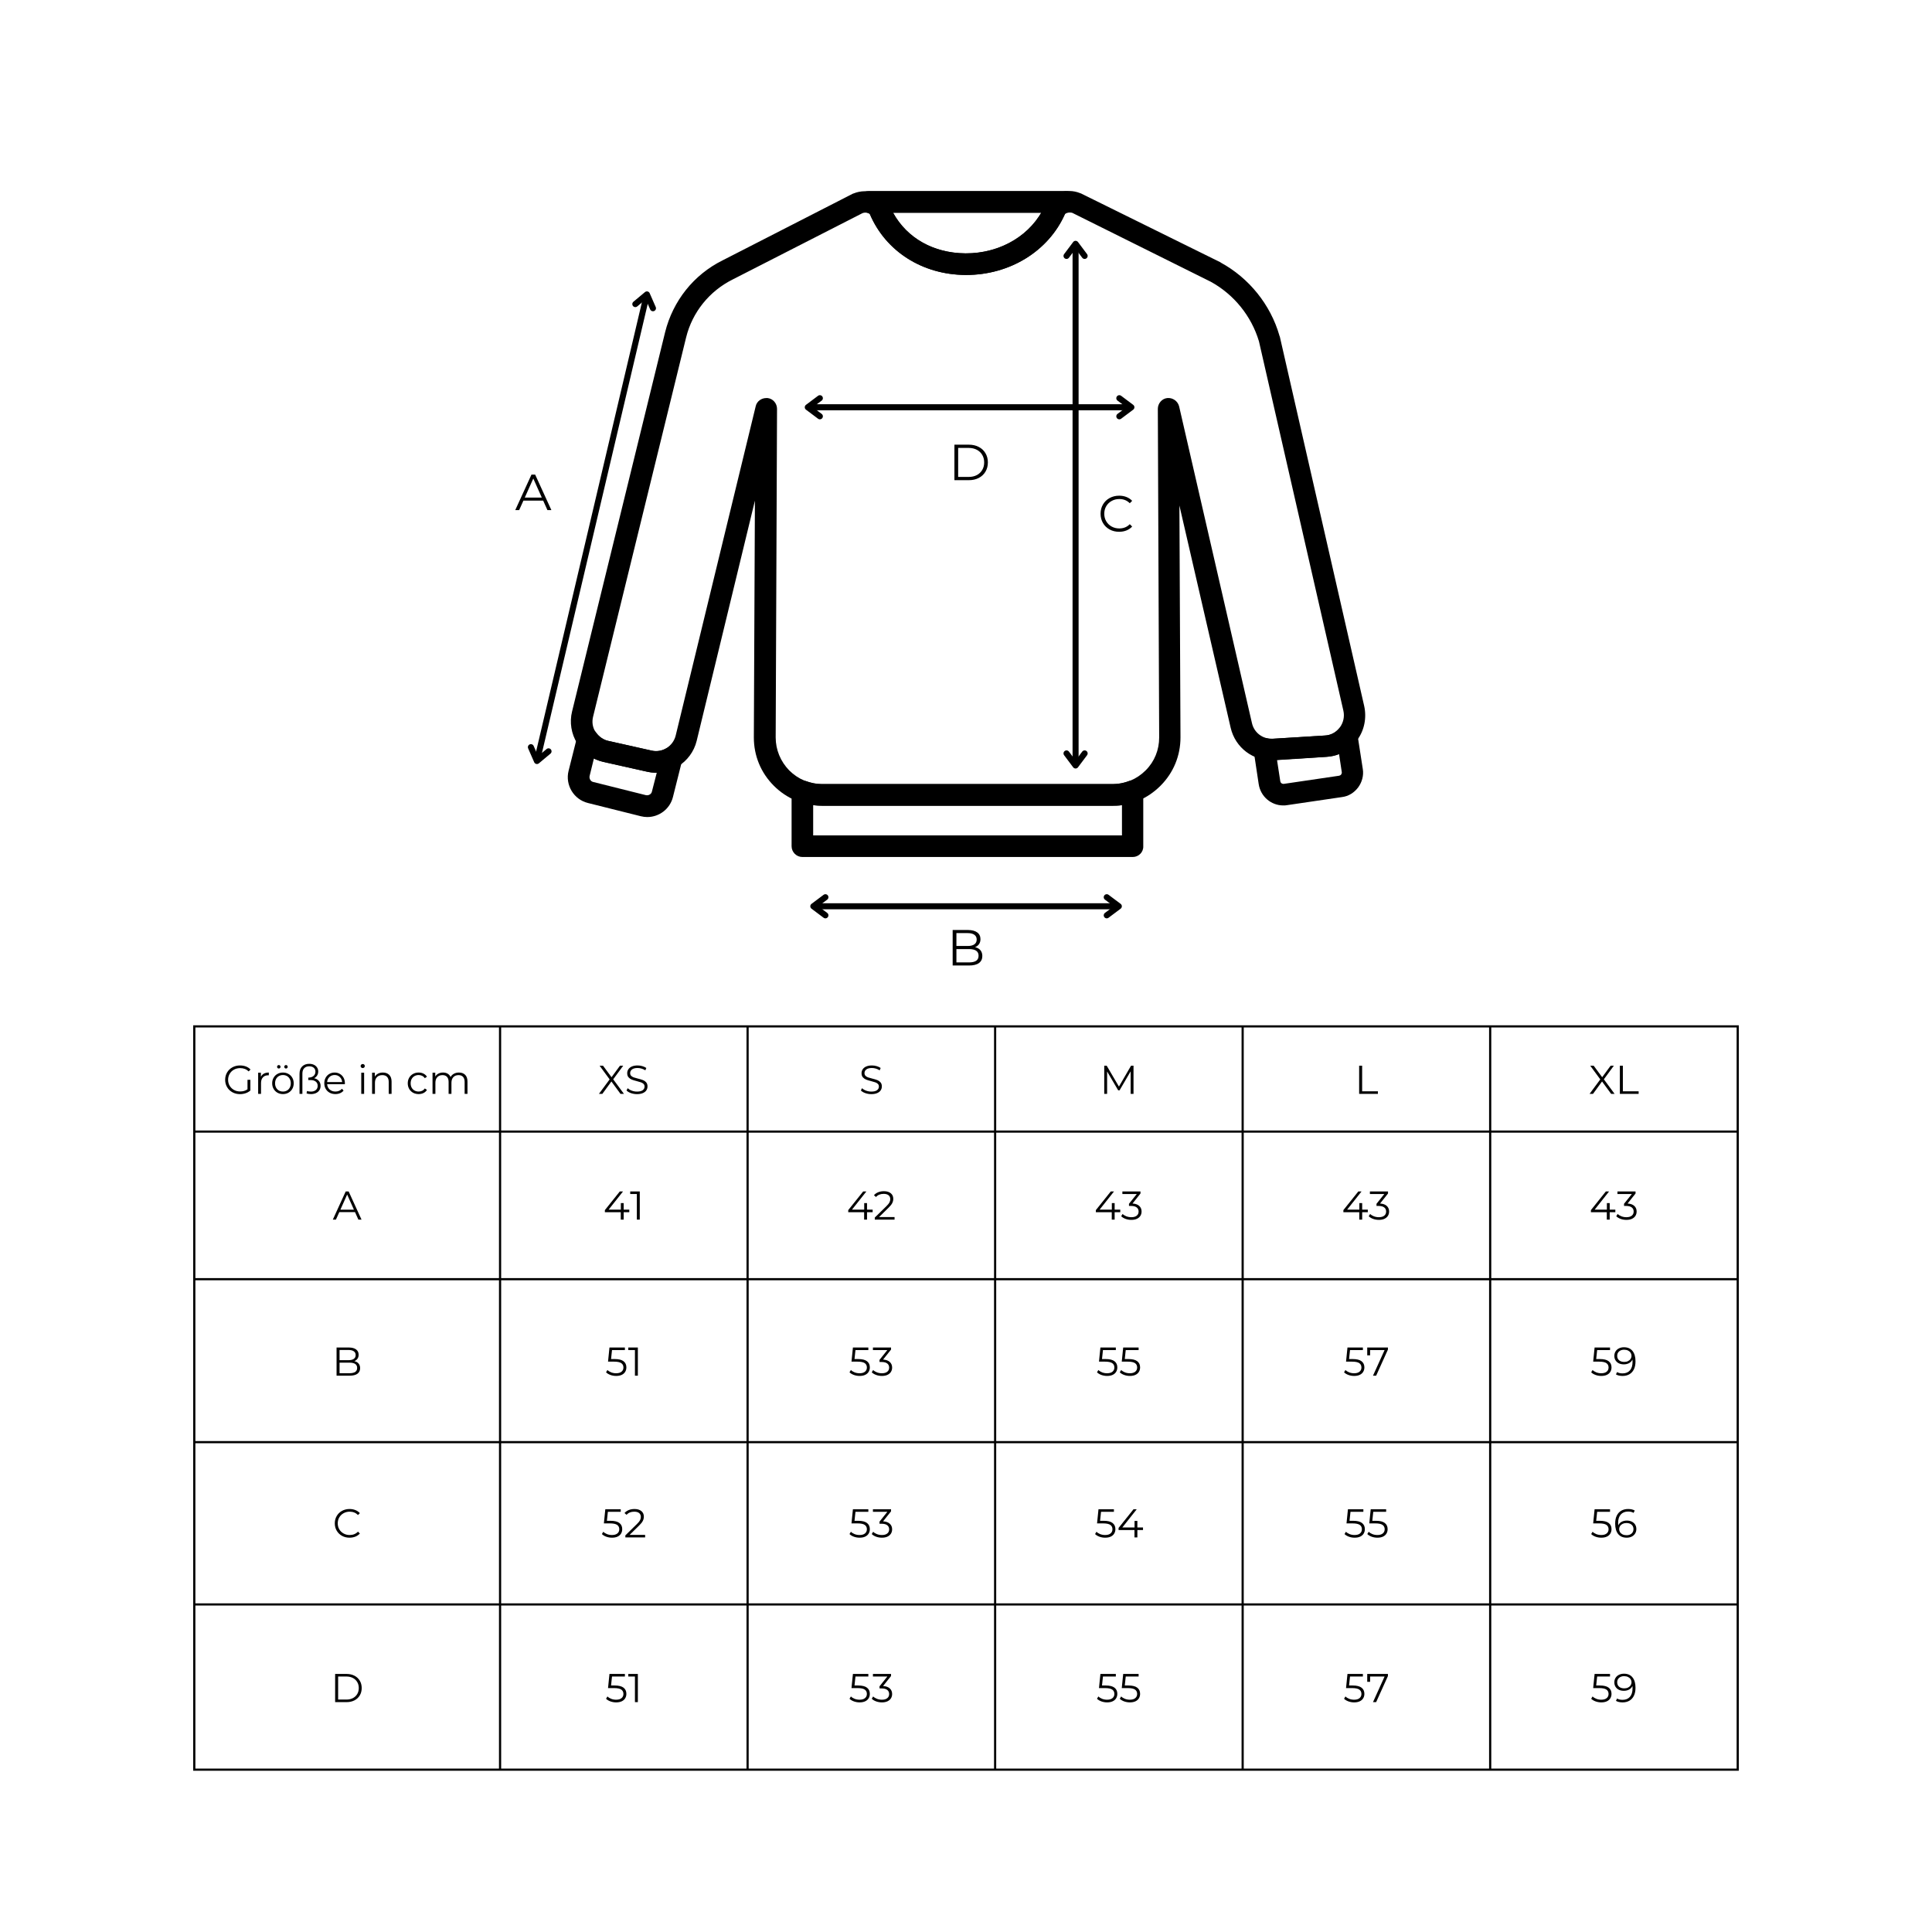 <svg xmlns="http://www.w3.org/2000/svg" xmlns:xlink="http://www.w3.org/1999/xlink" width="1600" zoomAndPan="magnify" viewBox="0 0 1200 1200" height="1600" preserveAspectRatio="xMidYMid meet" version="1.0"><defs><g/><clipPath id="id1"><path d="M 120 636.828 L 1080.75 636.828 L 1080.75 1100 L 120 1100 Z M 120 636.828 " clip-rule="nonzero"/></clipPath><clipPath id="id2"><path d="M 258.09 223.547 L 330.84 223.547 L 330.84 337.547 L 258.09 337.547 Z M 258.09 223.547 " clip-rule="nonzero"/></clipPath><clipPath id="id3"><path d="M 491 484 L 711 484 L 711 532.5 L 491 532.5 Z M 491 484 " clip-rule="nonzero"/></clipPath></defs><rect x="-120" width="1440" fill="#ffffff" y="-120" height="1440" fill-opacity="1"/><rect x="-120" width="1440" fill="#ffffff" y="-120" height="1440" fill-opacity="1"/><rect x="-120" width="1440" fill="#ffffff" y="-120" height="1440" fill-opacity="1"/><g fill="#000000" fill-opacity="1"><g transform="translate(138.553, 679.427)"><g><path d="M 15.172 -8.75 L 16.953 -8.75 L 16.953 -2.078 C 16.129 -1.359 15.16 -0.805 14.047 -0.422 C 12.93 -0.035 11.758 0.156 10.531 0.156 C 8.781 0.156 7.203 -0.227 5.797 -1 C 4.398 -1.77 3.301 -2.832 2.5 -4.188 C 1.695 -5.539 1.297 -7.062 1.297 -8.75 C 1.297 -10.438 1.695 -11.957 2.5 -13.312 C 3.301 -14.664 4.398 -15.727 5.797 -16.5 C 7.203 -17.27 8.785 -17.656 10.547 -17.656 C 11.879 -17.656 13.102 -17.441 14.219 -17.016 C 15.344 -16.586 16.285 -15.957 17.047 -15.125 L 15.906 -13.953 C 14.52 -15.316 12.758 -16 10.625 -16 C 9.207 -16 7.926 -15.688 6.781 -15.062 C 5.645 -14.438 4.75 -13.566 4.094 -12.453 C 3.445 -11.348 3.125 -10.113 3.125 -8.75 C 3.125 -7.383 3.445 -6.148 4.094 -5.047 C 4.75 -3.953 5.641 -3.086 6.766 -2.453 C 7.898 -1.816 9.176 -1.5 10.594 -1.5 C 12.395 -1.5 13.922 -1.945 15.172 -2.844 Z M 15.172 -8.75 "/></g></g></g><g fill="#000000" fill-opacity="1"><g transform="translate(157.875, 679.427)"><g><path d="M 4.172 -10.578 C 4.586 -11.461 5.207 -12.129 6.031 -12.578 C 6.863 -13.023 7.883 -13.25 9.094 -13.25 L 9.094 -11.531 L 8.672 -11.547 C 7.285 -11.547 6.203 -11.117 5.422 -10.266 C 4.641 -9.422 4.25 -8.234 4.25 -6.703 L 4.25 0 L 2.469 0 L 2.469 -13.156 L 4.172 -13.156 Z M 4.172 -10.578 "/></g></g></g><g fill="#000000" fill-opacity="1"><g transform="translate(167.898, 679.427)"><g><path d="M 7.844 0.125 C 6.582 0.125 5.441 -0.16 4.422 -0.734 C 3.41 -1.305 2.613 -2.102 2.031 -3.125 C 1.445 -4.145 1.156 -5.297 1.156 -6.578 C 1.156 -7.859 1.445 -9.004 2.031 -10.016 C 2.613 -11.035 3.41 -11.828 4.422 -12.391 C 5.441 -12.961 6.582 -13.25 7.844 -13.25 C 9.113 -13.25 10.254 -12.961 11.266 -12.391 C 12.285 -11.828 13.082 -11.035 13.656 -10.016 C 14.238 -9.004 14.531 -7.859 14.531 -6.578 C 14.531 -5.297 14.238 -4.145 13.656 -3.125 C 13.082 -2.102 12.285 -1.305 11.266 -0.734 C 10.254 -0.16 9.113 0.125 7.844 0.125 Z M 7.844 -1.453 C 8.781 -1.453 9.617 -1.66 10.359 -2.078 C 11.098 -2.504 11.676 -3.109 12.094 -3.891 C 12.508 -4.68 12.719 -5.578 12.719 -6.578 C 12.719 -7.578 12.508 -8.469 12.094 -9.25 C 11.676 -10.031 11.098 -10.633 10.359 -11.062 C 9.617 -11.488 8.781 -11.703 7.844 -11.703 C 6.914 -11.703 6.078 -11.488 5.328 -11.062 C 4.586 -10.633 4.004 -10.031 3.578 -9.25 C 3.16 -8.469 2.953 -7.578 2.953 -6.578 C 2.953 -5.578 3.16 -4.68 3.578 -3.891 C 4.004 -3.109 4.586 -2.504 5.328 -2.078 C 6.078 -1.66 6.914 -1.453 7.844 -1.453 Z M 5.281 -15.75 C 4.977 -15.75 4.723 -15.848 4.516 -16.047 C 4.305 -16.242 4.203 -16.504 4.203 -16.828 C 4.203 -17.129 4.305 -17.383 4.516 -17.594 C 4.723 -17.801 4.977 -17.906 5.281 -17.906 C 5.562 -17.906 5.805 -17.801 6.016 -17.594 C 6.234 -17.383 6.344 -17.129 6.344 -16.828 C 6.344 -16.523 6.238 -16.27 6.031 -16.062 C 5.82 -15.852 5.57 -15.75 5.281 -15.75 Z M 9.719 -15.75 C 9.426 -15.75 9.176 -15.852 8.969 -16.062 C 8.758 -16.27 8.656 -16.523 8.656 -16.828 C 8.656 -17.129 8.758 -17.383 8.969 -17.594 C 9.188 -17.801 9.438 -17.906 9.719 -17.906 C 10.02 -17.906 10.273 -17.801 10.484 -17.594 C 10.691 -17.383 10.797 -17.129 10.797 -16.828 C 10.797 -16.504 10.691 -16.242 10.484 -16.047 C 10.273 -15.848 10.02 -15.75 9.719 -15.75 Z M 9.719 -15.75 "/></g></g></g><g fill="#000000" fill-opacity="1"><g transform="translate(183.571, 679.427)"><g><path d="M 11.547 -9.719 C 12.766 -9.457 13.734 -8.91 14.453 -8.078 C 15.18 -7.254 15.547 -6.219 15.547 -4.969 C 15.547 -3.926 15.289 -3.02 14.781 -2.25 C 14.281 -1.477 13.578 -0.891 12.672 -0.484 C 11.773 -0.078 10.758 0.125 9.625 0.125 C 8.508 0.125 7.578 -0.008 6.828 -0.281 L 7.125 -1.781 C 7.82 -1.539 8.629 -1.422 9.547 -1.422 C 10.816 -1.422 11.832 -1.738 12.594 -2.375 C 13.363 -3.008 13.75 -3.895 13.75 -5.031 C 13.75 -6.145 13.348 -7.016 12.547 -7.641 C 11.742 -8.266 10.688 -8.578 9.375 -8.578 L 7.922 -8.578 L 7.922 -10.094 C 9.305 -10.113 10.391 -10.457 11.172 -11.125 C 11.953 -11.789 12.344 -12.691 12.344 -13.828 C 12.344 -14.828 12 -15.625 11.312 -16.219 C 10.633 -16.82 9.695 -17.125 8.5 -17.125 C 7.164 -17.125 6.125 -16.734 5.375 -15.953 C 4.625 -15.18 4.25 -14.062 4.25 -12.594 L 4.25 0 L 2.469 0 L 2.469 -12.453 C 2.469 -14.453 3.02 -15.988 4.125 -17.062 C 5.238 -18.133 6.695 -18.672 8.5 -18.672 C 9.633 -18.672 10.617 -18.461 11.453 -18.047 C 12.297 -17.629 12.941 -17.062 13.391 -16.344 C 13.848 -15.633 14.078 -14.82 14.078 -13.906 C 14.078 -12.945 13.844 -12.102 13.375 -11.375 C 12.906 -10.656 12.297 -10.102 11.547 -9.719 Z M 11.547 -9.719 "/></g></g></g><g fill="#000000" fill-opacity="1"><g transform="translate(200.268, 679.427)"><g><path d="M 13.922 -6.031 L 2.922 -6.031 C 3.023 -4.656 3.551 -3.547 4.5 -2.703 C 5.445 -1.867 6.645 -1.453 8.094 -1.453 C 8.914 -1.453 9.664 -1.598 10.344 -1.891 C 11.031 -2.18 11.625 -2.609 12.125 -3.172 L 13.125 -2.031 C 12.539 -1.32 11.812 -0.785 10.938 -0.422 C 10.062 -0.055 9.098 0.125 8.047 0.125 C 6.703 0.125 5.508 -0.16 4.469 -0.734 C 3.426 -1.305 2.613 -2.102 2.031 -3.125 C 1.445 -4.145 1.156 -5.297 1.156 -6.578 C 1.156 -7.859 1.43 -9.004 1.984 -10.016 C 2.547 -11.035 3.312 -11.828 4.281 -12.391 C 5.258 -12.961 6.359 -13.25 7.578 -13.25 C 8.797 -13.25 9.883 -12.961 10.844 -12.391 C 11.812 -11.828 12.57 -11.039 13.125 -10.031 C 13.676 -9.031 13.953 -7.879 13.953 -6.578 Z M 7.578 -11.719 C 6.305 -11.719 5.238 -11.312 4.375 -10.5 C 3.52 -9.695 3.035 -8.645 2.922 -7.344 L 12.25 -7.344 C 12.133 -8.645 11.645 -9.695 10.781 -10.5 C 9.926 -11.312 8.859 -11.719 7.578 -11.719 Z M 7.578 -11.719 "/></g></g></g><g fill="#000000" fill-opacity="1"><g transform="translate(215.366, 679.427)"><g/></g></g><g fill="#000000" fill-opacity="1"><g transform="translate(221.915, 679.427)"><g><path d="M 2.469 -13.156 L 4.25 -13.156 L 4.25 0 L 2.469 0 Z M 3.375 -16.031 C 3.008 -16.031 2.703 -16.156 2.453 -16.406 C 2.203 -16.656 2.078 -16.953 2.078 -17.297 C 2.078 -17.629 2.203 -17.922 2.453 -18.172 C 2.703 -18.422 3.008 -18.547 3.375 -18.547 C 3.738 -18.547 4.047 -18.426 4.297 -18.188 C 4.547 -17.945 4.672 -17.66 4.672 -17.328 C 4.672 -16.961 4.547 -16.656 4.297 -16.406 C 4.047 -16.156 3.738 -16.031 3.375 -16.031 Z M 3.375 -16.031 "/></g></g></g><g fill="#000000" fill-opacity="1"><g transform="translate(228.639, 679.427)"><g><path d="M 9.172 -13.25 C 10.828 -13.25 12.141 -12.77 13.109 -11.812 C 14.086 -10.852 14.578 -9.457 14.578 -7.625 L 14.578 0 L 12.797 0 L 12.797 -7.453 C 12.797 -8.816 12.453 -9.859 11.766 -10.578 C 11.086 -11.297 10.113 -11.656 8.844 -11.656 C 7.426 -11.656 6.305 -11.234 5.484 -10.391 C 4.66 -9.547 4.25 -8.383 4.25 -6.906 L 4.25 0 L 2.469 0 L 2.469 -13.156 L 4.172 -13.156 L 4.172 -10.719 C 4.66 -11.52 5.332 -12.141 6.188 -12.578 C 7.039 -13.023 8.035 -13.25 9.172 -13.25 Z M 9.172 -13.25 "/></g></g></g><g fill="#000000" fill-opacity="1"><g transform="translate(245.561, 679.427)"><g/></g></g><g fill="#000000" fill-opacity="1"><g transform="translate(252.11, 679.427)"><g><path d="M 7.922 0.125 C 6.617 0.125 5.457 -0.156 4.438 -0.719 C 3.414 -1.289 2.613 -2.086 2.031 -3.109 C 1.445 -4.141 1.156 -5.297 1.156 -6.578 C 1.156 -7.859 1.445 -9.004 2.031 -10.016 C 2.613 -11.035 3.414 -11.828 4.438 -12.391 C 5.457 -12.961 6.617 -13.25 7.922 -13.25 C 9.055 -13.25 10.066 -13.023 10.953 -12.578 C 11.848 -12.141 12.555 -11.5 13.078 -10.656 L 11.75 -9.75 C 11.312 -10.395 10.758 -10.879 10.094 -11.203 C 9.426 -11.535 8.703 -11.703 7.922 -11.703 C 6.973 -11.703 6.117 -11.488 5.359 -11.062 C 4.598 -10.633 4.004 -10.031 3.578 -9.25 C 3.16 -8.469 2.953 -7.578 2.953 -6.578 C 2.953 -5.555 3.16 -4.656 3.578 -3.875 C 4.004 -3.102 4.598 -2.504 5.359 -2.078 C 6.117 -1.66 6.973 -1.453 7.922 -1.453 C 8.703 -1.453 9.426 -1.609 10.094 -1.922 C 10.758 -2.242 11.312 -2.727 11.75 -3.375 L 13.078 -2.469 C 12.555 -1.625 11.844 -0.977 10.938 -0.531 C 10.039 -0.094 9.035 0.125 7.922 0.125 Z M 7.922 0.125 "/></g></g></g><g fill="#000000" fill-opacity="1"><g transform="translate(266.183, 679.427)"><g><path d="M 18.875 -13.25 C 20.52 -13.25 21.812 -12.773 22.75 -11.828 C 23.695 -10.879 24.172 -9.477 24.172 -7.625 L 24.172 0 L 22.406 0 L 22.406 -7.453 C 22.406 -8.816 22.07 -9.859 21.406 -10.578 C 20.75 -11.297 19.82 -11.656 18.625 -11.656 C 17.258 -11.656 16.18 -11.234 15.391 -10.391 C 14.609 -9.547 14.219 -8.383 14.219 -6.906 L 14.219 0 L 12.453 0 L 12.453 -7.453 C 12.453 -8.816 12.117 -9.859 11.453 -10.578 C 10.797 -11.297 9.863 -11.656 8.656 -11.656 C 7.301 -11.656 6.227 -11.234 5.438 -10.391 C 4.645 -9.547 4.25 -8.383 4.25 -6.906 L 4.25 0 L 2.469 0 L 2.469 -13.156 L 4.172 -13.156 L 4.172 -10.75 C 4.641 -11.551 5.289 -12.164 6.125 -12.594 C 6.957 -13.031 7.914 -13.25 9 -13.25 C 10.102 -13.25 11.055 -13.016 11.859 -12.547 C 12.672 -12.078 13.273 -11.383 13.672 -10.469 C 14.16 -11.344 14.859 -12.023 15.766 -12.516 C 16.672 -13.004 17.707 -13.25 18.875 -13.25 Z M 18.875 -13.25 "/></g></g></g><g fill="#000000" fill-opacity="1"><g transform="translate(371.579, 679.427)"><g><path d="M 13.828 0 L 8.172 -7.703 L 2.547 0 L 0.422 0 L 7.078 -9 L 0.844 -17.5 L 2.969 -17.5 L 8.25 -10.344 L 13.5 -17.5 L 15.5 -17.5 L 9.297 -9.047 L 15.969 0 Z M 13.828 0 "/></g></g></g><g fill="#000000" fill-opacity="1"><g transform="translate(387.977, 679.427)"><g><path d="M 7.672 0.156 C 6.367 0.156 5.125 -0.051 3.938 -0.469 C 2.75 -0.883 1.828 -1.438 1.172 -2.125 L 1.906 -3.547 C 2.531 -2.91 3.367 -2.395 4.422 -2 C 5.473 -1.613 6.555 -1.422 7.672 -1.422 C 9.242 -1.422 10.422 -1.707 11.203 -2.281 C 11.984 -2.863 12.375 -3.613 12.375 -4.531 C 12.375 -5.227 12.16 -5.785 11.734 -6.203 C 11.305 -6.617 10.785 -6.938 10.172 -7.156 C 9.555 -7.383 8.695 -7.633 7.594 -7.906 C 6.281 -8.238 5.234 -8.555 4.453 -8.859 C 3.672 -9.172 3 -9.641 2.438 -10.266 C 1.875 -10.898 1.594 -11.758 1.594 -12.844 C 1.594 -13.727 1.828 -14.531 2.297 -15.25 C 2.766 -15.977 3.484 -16.562 4.453 -17 C 5.422 -17.438 6.617 -17.656 8.047 -17.656 C 9.047 -17.656 10.023 -17.516 10.984 -17.234 C 11.941 -16.961 12.77 -16.582 13.469 -16.094 L 12.844 -14.625 C 12.113 -15.102 11.332 -15.461 10.5 -15.703 C 9.664 -15.953 8.848 -16.078 8.047 -16.078 C 6.516 -16.078 5.359 -15.781 4.578 -15.188 C 3.805 -14.594 3.422 -13.832 3.422 -12.906 C 3.422 -12.195 3.633 -11.629 4.062 -11.203 C 4.488 -10.785 5.02 -10.461 5.656 -10.234 C 6.301 -10.016 7.164 -9.77 8.25 -9.5 C 9.531 -9.188 10.566 -8.875 11.359 -8.562 C 12.148 -8.25 12.82 -7.781 13.375 -7.156 C 13.926 -6.531 14.203 -5.688 14.203 -4.625 C 14.203 -3.738 13.961 -2.93 13.484 -2.203 C 13.016 -1.484 12.285 -0.91 11.297 -0.484 C 10.316 -0.055 9.109 0.156 7.672 0.156 Z M 7.672 0.156 "/></g></g></g><g fill="#000000" fill-opacity="1"><g transform="translate(533.528, 679.427)"><g><path d="M 7.672 0.156 C 6.367 0.156 5.125 -0.051 3.938 -0.469 C 2.75 -0.883 1.828 -1.438 1.172 -2.125 L 1.906 -3.547 C 2.531 -2.91 3.367 -2.395 4.422 -2 C 5.473 -1.613 6.555 -1.422 7.672 -1.422 C 9.242 -1.422 10.422 -1.707 11.203 -2.281 C 11.984 -2.863 12.375 -3.613 12.375 -4.531 C 12.375 -5.227 12.16 -5.785 11.734 -6.203 C 11.305 -6.617 10.785 -6.938 10.172 -7.156 C 9.555 -7.383 8.695 -7.633 7.594 -7.906 C 6.281 -8.238 5.234 -8.555 4.453 -8.859 C 3.672 -9.172 3 -9.641 2.438 -10.266 C 1.875 -10.898 1.594 -11.758 1.594 -12.844 C 1.594 -13.727 1.828 -14.531 2.297 -15.25 C 2.766 -15.977 3.484 -16.562 4.453 -17 C 5.422 -17.438 6.617 -17.656 8.047 -17.656 C 9.047 -17.656 10.023 -17.516 10.984 -17.234 C 11.941 -16.961 12.77 -16.582 13.469 -16.094 L 12.844 -14.625 C 12.113 -15.102 11.332 -15.461 10.5 -15.703 C 9.664 -15.953 8.848 -16.078 8.047 -16.078 C 6.516 -16.078 5.359 -15.781 4.578 -15.188 C 3.805 -14.594 3.422 -13.832 3.422 -12.906 C 3.422 -12.195 3.633 -11.629 4.062 -11.203 C 4.488 -10.785 5.02 -10.461 5.656 -10.234 C 6.301 -10.016 7.164 -9.77 8.25 -9.5 C 9.531 -9.188 10.566 -8.875 11.359 -8.562 C 12.148 -8.25 12.82 -7.781 13.375 -7.156 C 13.926 -6.531 14.203 -5.688 14.203 -4.625 C 14.203 -3.738 13.961 -2.93 13.484 -2.203 C 13.016 -1.484 12.285 -0.91 11.297 -0.484 C 10.316 -0.055 9.109 0.156 7.672 0.156 Z M 7.672 0.156 "/></g></g></g><g fill="#000000" fill-opacity="1"><g transform="translate(683.019, 679.427)"><g><path d="M 21.031 -17.5 L 21.031 0 L 19.25 0 L 19.25 -14 L 12.375 -2.219 L 11.5 -2.219 L 4.625 -13.922 L 4.625 0 L 2.844 0 L 2.844 -17.5 L 4.375 -17.5 L 11.969 -4.531 L 19.5 -17.5 Z M 21.031 -17.5 "/></g></g></g><g fill="#000000" fill-opacity="1"><g transform="translate(841.346, 679.427)"><g><path d="M 2.844 -17.5 L 4.703 -17.5 L 4.703 -1.594 L 14.5 -1.594 L 14.5 0 L 2.844 0 Z M 2.844 -17.5 "/></g></g></g><g fill="#000000" fill-opacity="1"><g transform="translate(986.888, 679.427)"><g><path d="M 13.828 0 L 8.172 -7.703 L 2.547 0 L 0.422 0 L 7.078 -9 L 0.844 -17.5 L 2.969 -17.5 L 8.25 -10.344 L 13.5 -17.5 L 15.5 -17.5 L 9.297 -9.047 L 15.969 0 Z M 13.828 0 "/></g></g></g><g fill="#000000" fill-opacity="1"><g transform="translate(1003.285, 679.427)"><g><path d="M 2.844 -17.5 L 4.703 -17.5 L 4.703 -1.594 L 14.5 -1.594 L 14.5 0 L 2.844 0 Z M 2.844 -17.5 "/></g></g></g><g fill="#000000" fill-opacity="1"><g transform="translate(206.674, 757.529)"><g><path d="M 13.828 -4.672 L 4.078 -4.672 L 1.969 0 L 0.047 0 L 8.047 -17.5 L 9.875 -17.5 L 17.875 0 L 15.922 0 Z M 13.156 -6.172 L 8.953 -15.578 L 4.75 -6.172 Z M 13.156 -6.172 "/></g></g></g><g fill="#000000" fill-opacity="1"><g transform="translate(374.697, 757.529)"><g><path d="M 16.172 -4.594 L 12.672 -4.594 L 12.672 0 L 10.875 0 L 10.875 -4.594 L 1 -4.594 L 1 -5.906 L 10.281 -17.5 L 12.281 -17.5 L 3.328 -6.203 L 10.922 -6.203 L 10.922 -10.25 L 12.672 -10.25 L 12.672 -6.203 L 16.172 -6.203 Z M 16.172 -4.594 "/></g></g></g><g fill="#000000" fill-opacity="1"><g transform="translate(391.219, 757.529)"><g><path d="M 6.156 -17.5 L 6.156 0 L 4.344 0 L 4.344 -15.906 L 0.219 -15.906 L 0.219 -17.5 Z M 6.156 -17.5 "/></g></g></g><g fill="#000000" fill-opacity="1"><g transform="translate(525.852, 757.529)"><g><path d="M 16.172 -4.594 L 12.672 -4.594 L 12.672 0 L 10.875 0 L 10.875 -4.594 L 1 -4.594 L 1 -5.906 L 10.281 -17.5 L 12.281 -17.5 L 3.328 -6.203 L 10.922 -6.203 L 10.922 -10.25 L 12.672 -10.25 L 12.672 -6.203 L 16.172 -6.203 Z M 16.172 -4.594 "/></g></g></g><g fill="#000000" fill-opacity="1"><g transform="translate(542.374, 757.529)"><g><path d="M 13.25 -1.594 L 13.25 0 L 0.969 0 L 0.969 -1.281 L 8.25 -8.406 C 9.164 -9.301 9.785 -10.078 10.109 -10.734 C 10.43 -11.391 10.594 -12.051 10.594 -12.719 C 10.594 -13.758 10.238 -14.566 9.531 -15.141 C 8.82 -15.711 7.812 -16 6.5 -16 C 4.445 -16 2.852 -15.348 1.719 -14.047 L 0.453 -15.156 C 1.129 -15.945 2 -16.562 3.062 -17 C 4.125 -17.438 5.32 -17.656 6.656 -17.656 C 8.438 -17.656 9.848 -17.234 10.891 -16.391 C 11.93 -15.547 12.453 -14.391 12.453 -12.922 C 12.453 -12.023 12.25 -11.16 11.844 -10.328 C 11.445 -9.492 10.691 -8.535 9.578 -7.453 L 3.625 -1.594 Z M 13.25 -1.594 "/></g></g></g><g fill="#000000" fill-opacity="1"><g transform="translate(679.655, 757.529)"><g><path d="M 16.172 -4.594 L 12.672 -4.594 L 12.672 0 L 10.875 0 L 10.875 -4.594 L 1 -4.594 L 1 -5.906 L 10.281 -17.5 L 12.281 -17.5 L 3.328 -6.203 L 10.922 -6.203 L 10.922 -10.25 L 12.672 -10.25 L 12.672 -6.203 L 16.172 -6.203 Z M 16.172 -4.594 "/></g></g></g><g fill="#000000" fill-opacity="1"><g transform="translate(696.178, 757.529)"><g><path d="M 7.25 -10 C 9.082 -9.895 10.477 -9.395 11.438 -8.5 C 12.395 -7.613 12.875 -6.457 12.875 -5.031 C 12.875 -4.031 12.629 -3.141 12.141 -2.359 C 11.66 -1.586 10.945 -0.973 10 -0.516 C 9.051 -0.066 7.895 0.156 6.531 0.156 C 5.258 0.156 4.062 -0.047 2.938 -0.453 C 1.812 -0.867 0.906 -1.414 0.219 -2.094 L 1.094 -3.531 C 1.676 -2.926 2.453 -2.438 3.422 -2.062 C 4.391 -1.688 5.426 -1.5 6.531 -1.5 C 7.957 -1.5 9.062 -1.812 9.844 -2.438 C 10.633 -3.062 11.031 -3.926 11.031 -5.031 C 11.031 -6.113 10.633 -6.961 9.844 -7.578 C 9.062 -8.191 7.879 -8.5 6.297 -8.5 L 5.047 -8.5 L 5.047 -9.828 L 9.906 -15.906 L 0.953 -15.906 L 0.953 -17.5 L 12.203 -17.5 L 12.203 -16.219 Z M 7.25 -10 "/></g></g></g><g fill="#000000" fill-opacity="1"><g transform="translate(833.4, 757.529)"><g><path d="M 16.172 -4.594 L 12.672 -4.594 L 12.672 0 L 10.875 0 L 10.875 -4.594 L 1 -4.594 L 1 -5.906 L 10.281 -17.5 L 12.281 -17.5 L 3.328 -6.203 L 10.922 -6.203 L 10.922 -10.25 L 12.672 -10.25 L 12.672 -6.203 L 16.172 -6.203 Z M 16.172 -4.594 "/></g></g></g><g fill="#000000" fill-opacity="1"><g transform="translate(849.923, 757.529)"><g><path d="M 7.25 -10 C 9.082 -9.895 10.477 -9.395 11.438 -8.5 C 12.395 -7.613 12.875 -6.457 12.875 -5.031 C 12.875 -4.031 12.629 -3.141 12.141 -2.359 C 11.66 -1.586 10.945 -0.973 10 -0.516 C 9.051 -0.066 7.895 0.156 6.531 0.156 C 5.258 0.156 4.062 -0.047 2.938 -0.453 C 1.812 -0.867 0.906 -1.414 0.219 -2.094 L 1.094 -3.531 C 1.676 -2.926 2.453 -2.438 3.422 -2.062 C 4.391 -1.688 5.426 -1.5 6.531 -1.5 C 7.957 -1.5 9.062 -1.812 9.844 -2.438 C 10.633 -3.062 11.031 -3.926 11.031 -5.031 C 11.031 -6.113 10.633 -6.961 9.844 -7.578 C 9.062 -8.191 7.879 -8.5 6.297 -8.5 L 5.047 -8.5 L 5.047 -9.828 L 9.906 -15.906 L 0.953 -15.906 L 0.953 -17.5 L 12.203 -17.5 L 12.203 -16.219 Z M 7.25 -10 "/></g></g></g><g fill="#000000" fill-opacity="1"><g transform="translate(987.145, 757.529)"><g><path d="M 16.172 -4.594 L 12.672 -4.594 L 12.672 0 L 10.875 0 L 10.875 -4.594 L 1 -4.594 L 1 -5.906 L 10.281 -17.5 L 12.281 -17.5 L 3.328 -6.203 L 10.922 -6.203 L 10.922 -10.25 L 12.672 -10.25 L 12.672 -6.203 L 16.172 -6.203 Z M 16.172 -4.594 "/></g></g></g><g fill="#000000" fill-opacity="1"><g transform="translate(1003.668, 757.529)"><g><path d="M 7.25 -10 C 9.082 -9.895 10.477 -9.395 11.438 -8.5 C 12.395 -7.613 12.875 -6.457 12.875 -5.031 C 12.875 -4.031 12.629 -3.141 12.141 -2.359 C 11.66 -1.586 10.945 -0.973 10 -0.516 C 9.051 -0.066 7.895 0.156 6.531 0.156 C 5.258 0.156 4.062 -0.047 2.938 -0.453 C 1.812 -0.867 0.906 -1.414 0.219 -2.094 L 1.094 -3.531 C 1.676 -2.926 2.453 -2.438 3.422 -2.062 C 4.391 -1.688 5.426 -1.5 6.531 -1.5 C 7.957 -1.5 9.062 -1.812 9.844 -2.438 C 10.633 -3.062 11.031 -3.926 11.031 -5.031 C 11.031 -6.113 10.633 -6.961 9.844 -7.578 C 9.062 -8.191 7.879 -8.5 6.297 -8.5 L 5.047 -8.5 L 5.047 -9.828 L 9.906 -15.906 L 0.953 -15.906 L 0.953 -17.5 L 12.203 -17.5 L 12.203 -16.219 Z M 7.25 -10 "/></g></g></g><g fill="#000000" fill-opacity="1"><g transform="translate(206.205, 854.459)"><g><path d="M 13.875 -9.031 C 15.02 -8.781 15.906 -8.281 16.531 -7.531 C 17.156 -6.789 17.469 -5.836 17.469 -4.672 C 17.469 -3.172 16.914 -2.016 15.812 -1.203 C 14.707 -0.398 13.07 0 10.906 0 L 2.844 0 L 2.844 -17.5 L 10.406 -17.5 C 12.352 -17.5 13.863 -17.109 14.938 -16.328 C 16.008 -15.547 16.547 -14.438 16.547 -13 C 16.547 -12.031 16.305 -11.207 15.828 -10.531 C 15.359 -9.863 14.707 -9.363 13.875 -9.031 Z M 4.703 -15.969 L 4.703 -9.625 L 10.281 -9.625 C 11.695 -9.625 12.785 -9.895 13.547 -10.438 C 14.316 -10.977 14.703 -11.766 14.703 -12.797 C 14.703 -13.828 14.316 -14.613 13.547 -15.156 C 12.785 -15.695 11.695 -15.969 10.281 -15.969 Z M 10.875 -1.531 C 12.438 -1.531 13.617 -1.797 14.422 -2.328 C 15.223 -2.859 15.625 -3.691 15.625 -4.828 C 15.625 -7.004 14.039 -8.094 10.875 -8.094 L 4.703 -8.094 L 4.703 -1.531 Z M 10.875 -1.531 "/></g></g></g><g fill="#000000" fill-opacity="1"><g transform="translate(375.88, 854.459)"><g><path d="M 5.906 -10.328 C 8.438 -10.328 10.281 -9.867 11.438 -8.953 C 12.594 -8.047 13.172 -6.781 13.172 -5.156 C 13.172 -4.133 12.93 -3.223 12.453 -2.422 C 11.984 -1.617 11.273 -0.988 10.328 -0.531 C 9.379 -0.07 8.211 0.156 6.828 0.156 C 5.578 0.156 4.391 -0.047 3.266 -0.453 C 2.141 -0.867 1.234 -1.414 0.547 -2.094 L 1.422 -3.531 C 2.004 -2.926 2.77 -2.438 3.719 -2.062 C 4.676 -1.688 5.703 -1.5 6.797 -1.5 C 8.242 -1.5 9.363 -1.82 10.156 -2.469 C 10.945 -3.125 11.344 -3.992 11.344 -5.078 C 11.344 -6.273 10.895 -7.18 10 -7.797 C 9.113 -8.41 7.613 -8.719 5.5 -8.719 L 1.781 -8.719 L 2.672 -17.5 L 12.25 -17.5 L 12.25 -15.906 L 4.25 -15.906 L 3.656 -10.328 Z M 5.906 -10.328 "/></g></g></g><g fill="#000000" fill-opacity="1"><g transform="translate(390.028, 854.459)"><g><path d="M 6.156 -17.5 L 6.156 0 L 4.344 0 L 4.344 -15.906 L 0.219 -15.906 L 0.219 -17.5 Z M 6.156 -17.5 "/></g></g></g><g fill="#000000" fill-opacity="1"><g transform="translate(527.094, 854.459)"><g><path d="M 5.906 -10.328 C 8.438 -10.328 10.281 -9.867 11.438 -8.953 C 12.594 -8.047 13.172 -6.781 13.172 -5.156 C 13.172 -4.133 12.93 -3.223 12.453 -2.422 C 11.984 -1.617 11.273 -0.988 10.328 -0.531 C 9.379 -0.07 8.211 0.156 6.828 0.156 C 5.578 0.156 4.391 -0.047 3.266 -0.453 C 2.141 -0.867 1.234 -1.414 0.547 -2.094 L 1.422 -3.531 C 2.004 -2.926 2.77 -2.438 3.719 -2.062 C 4.676 -1.688 5.703 -1.5 6.797 -1.5 C 8.242 -1.5 9.363 -1.82 10.156 -2.469 C 10.945 -3.125 11.344 -3.992 11.344 -5.078 C 11.344 -6.273 10.895 -7.18 10 -7.797 C 9.113 -8.41 7.613 -8.719 5.5 -8.719 L 1.781 -8.719 L 2.672 -17.5 L 12.25 -17.5 L 12.25 -15.906 L 4.25 -15.906 L 3.656 -10.328 Z M 5.906 -10.328 "/></g></g></g><g fill="#000000" fill-opacity="1"><g transform="translate(541.242, 854.459)"><g><path d="M 7.25 -10 C 9.082 -9.895 10.477 -9.395 11.438 -8.5 C 12.395 -7.613 12.875 -6.457 12.875 -5.031 C 12.875 -4.031 12.629 -3.141 12.141 -2.359 C 11.66 -1.586 10.945 -0.973 10 -0.516 C 9.051 -0.066 7.895 0.156 6.531 0.156 C 5.258 0.156 4.062 -0.047 2.938 -0.453 C 1.812 -0.867 0.906 -1.414 0.219 -2.094 L 1.094 -3.531 C 1.676 -2.926 2.453 -2.438 3.422 -2.062 C 4.391 -1.688 5.426 -1.5 6.531 -1.5 C 7.957 -1.5 9.062 -1.812 9.844 -2.438 C 10.633 -3.062 11.031 -3.926 11.031 -5.031 C 11.031 -6.113 10.633 -6.961 9.844 -7.578 C 9.062 -8.191 7.879 -8.5 6.297 -8.5 L 5.047 -8.5 L 5.047 -9.828 L 9.906 -15.906 L 0.953 -15.906 L 0.953 -17.5 L 12.203 -17.5 L 12.203 -16.219 Z M 7.25 -10 "/></g></g></g><g fill="#000000" fill-opacity="1"><g transform="translate(680.816, 854.459)"><g><path d="M 5.906 -10.328 C 8.438 -10.328 10.281 -9.867 11.438 -8.953 C 12.594 -8.047 13.172 -6.781 13.172 -5.156 C 13.172 -4.133 12.93 -3.223 12.453 -2.422 C 11.984 -1.617 11.273 -0.988 10.328 -0.531 C 9.379 -0.07 8.211 0.156 6.828 0.156 C 5.578 0.156 4.391 -0.047 3.266 -0.453 C 2.141 -0.867 1.234 -1.414 0.547 -2.094 L 1.422 -3.531 C 2.004 -2.926 2.77 -2.438 3.719 -2.062 C 4.676 -1.688 5.703 -1.5 6.797 -1.5 C 8.242 -1.5 9.363 -1.82 10.156 -2.469 C 10.945 -3.125 11.344 -3.992 11.344 -5.078 C 11.344 -6.273 10.895 -7.18 10 -7.797 C 9.113 -8.41 7.613 -8.719 5.5 -8.719 L 1.781 -8.719 L 2.672 -17.5 L 12.25 -17.5 L 12.25 -15.906 L 4.25 -15.906 L 3.656 -10.328 Z M 5.906 -10.328 "/></g></g></g><g fill="#000000" fill-opacity="1"><g transform="translate(694.963, 854.459)"><g><path d="M 5.906 -10.328 C 8.438 -10.328 10.281 -9.867 11.438 -8.953 C 12.594 -8.047 13.172 -6.781 13.172 -5.156 C 13.172 -4.133 12.93 -3.223 12.453 -2.422 C 11.984 -1.617 11.273 -0.988 10.328 -0.531 C 9.379 -0.07 8.211 0.156 6.828 0.156 C 5.578 0.156 4.391 -0.047 3.266 -0.453 C 2.141 -0.867 1.234 -1.414 0.547 -2.094 L 1.422 -3.531 C 2.004 -2.926 2.77 -2.438 3.719 -2.062 C 4.676 -1.688 5.703 -1.5 6.797 -1.5 C 8.242 -1.5 9.363 -1.82 10.156 -2.469 C 10.945 -3.125 11.344 -3.992 11.344 -5.078 C 11.344 -6.273 10.895 -7.18 10 -7.797 C 9.113 -8.41 7.613 -8.719 5.5 -8.719 L 1.781 -8.719 L 2.672 -17.5 L 12.25 -17.5 L 12.25 -15.906 L 4.25 -15.906 L 3.656 -10.328 Z M 5.906 -10.328 "/></g></g></g><g fill="#000000" fill-opacity="1"><g transform="translate(834.268, 854.459)"><g><path d="M 5.906 -10.328 C 8.438 -10.328 10.281 -9.867 11.438 -8.953 C 12.594 -8.047 13.172 -6.781 13.172 -5.156 C 13.172 -4.133 12.93 -3.223 12.453 -2.422 C 11.984 -1.617 11.273 -0.988 10.328 -0.531 C 9.379 -0.07 8.211 0.156 6.828 0.156 C 5.578 0.156 4.391 -0.047 3.266 -0.453 C 2.141 -0.867 1.234 -1.414 0.547 -2.094 L 1.422 -3.531 C 2.004 -2.926 2.77 -2.438 3.719 -2.062 C 4.676 -1.688 5.703 -1.5 6.797 -1.5 C 8.242 -1.5 9.363 -1.82 10.156 -2.469 C 10.945 -3.125 11.344 -3.992 11.344 -5.078 C 11.344 -6.273 10.895 -7.18 10 -7.797 C 9.113 -8.41 7.613 -8.719 5.5 -8.719 L 1.781 -8.719 L 2.672 -17.5 L 12.25 -17.5 L 12.25 -15.906 L 4.25 -15.906 L 3.656 -10.328 Z M 5.906 -10.328 "/></g></g></g><g fill="#000000" fill-opacity="1"><g transform="translate(848.415, 854.459)"><g><path d="M 13.656 -17.5 L 13.656 -16.219 L 6.328 0 L 4.375 0 L 11.578 -15.906 L 2.578 -15.906 L 2.578 -12.625 L 0.797 -12.625 L 0.797 -17.5 Z M 13.656 -17.5 "/></g></g></g><g fill="#000000" fill-opacity="1"><g transform="translate(987.767, 854.459)"><g><path d="M 5.906 -10.328 C 8.438 -10.328 10.281 -9.867 11.438 -8.953 C 12.594 -8.047 13.172 -6.781 13.172 -5.156 C 13.172 -4.133 12.93 -3.223 12.453 -2.422 C 11.984 -1.617 11.273 -0.988 10.328 -0.531 C 9.379 -0.07 8.211 0.156 6.828 0.156 C 5.578 0.156 4.391 -0.047 3.266 -0.453 C 2.141 -0.867 1.234 -1.414 0.547 -2.094 L 1.422 -3.531 C 2.004 -2.926 2.77 -2.438 3.719 -2.062 C 4.676 -1.688 5.703 -1.5 6.797 -1.5 C 8.242 -1.5 9.363 -1.82 10.156 -2.469 C 10.945 -3.125 11.344 -3.992 11.344 -5.078 C 11.344 -6.273 10.895 -7.18 10 -7.797 C 9.113 -8.41 7.613 -8.719 5.5 -8.719 L 1.781 -8.719 L 2.672 -17.5 L 12.25 -17.5 L 12.25 -15.906 L 4.25 -15.906 L 3.656 -10.328 Z M 5.906 -10.328 "/></g></g></g><g fill="#000000" fill-opacity="1"><g transform="translate(1001.914, 854.459)"><g><path d="M 6.75 -17.656 C 9.062 -17.656 10.832 -16.891 12.062 -15.359 C 13.301 -13.836 13.922 -11.688 13.922 -8.906 C 13.922 -6.945 13.586 -5.289 12.922 -3.938 C 12.254 -2.594 11.32 -1.57 10.125 -0.875 C 8.926 -0.188 7.523 0.156 5.922 0.156 C 4.191 0.156 2.812 -0.16 1.781 -0.797 L 2.5 -2.25 C 3.332 -1.695 4.469 -1.422 5.906 -1.422 C 7.832 -1.422 9.344 -2.031 10.438 -3.25 C 11.539 -4.477 12.094 -6.258 12.094 -8.594 C 12.094 -9.031 12.07 -9.508 12.031 -10.031 C 11.594 -9.07 10.898 -8.332 9.953 -7.812 C 9.004 -7.289 7.91 -7.031 6.672 -7.031 C 5.523 -7.031 4.504 -7.242 3.609 -7.672 C 2.723 -8.109 2.031 -8.723 1.531 -9.516 C 1.031 -10.305 0.781 -11.227 0.781 -12.281 C 0.781 -13.344 1.035 -14.281 1.547 -15.094 C 2.066 -15.914 2.781 -16.547 3.688 -16.984 C 4.594 -17.43 5.613 -17.656 6.75 -17.656 Z M 6.953 -8.547 C 7.836 -8.547 8.613 -8.711 9.281 -9.047 C 9.957 -9.379 10.488 -9.836 10.875 -10.422 C 11.258 -11.004 11.453 -11.656 11.453 -12.375 C 11.453 -13.039 11.27 -13.656 10.906 -14.219 C 10.551 -14.789 10.023 -15.25 9.328 -15.594 C 8.629 -15.945 7.797 -16.125 6.828 -16.125 C 5.555 -16.125 4.523 -15.773 3.734 -15.078 C 2.941 -14.391 2.547 -13.473 2.547 -12.328 C 2.547 -11.172 2.941 -10.25 3.734 -9.562 C 4.523 -8.883 5.598 -8.547 6.953 -8.547 Z M 6.953 -8.547 "/></g></g></g><g fill="#000000" fill-opacity="1"><g transform="translate(206.651, 954.927)"><g><path d="M 10.453 0.156 C 8.711 0.156 7.145 -0.227 5.75 -1 C 4.363 -1.77 3.273 -2.832 2.484 -4.188 C 1.691 -5.539 1.297 -7.062 1.297 -8.75 C 1.297 -10.438 1.691 -11.957 2.484 -13.312 C 3.273 -14.664 4.367 -15.727 5.766 -16.5 C 7.172 -17.27 8.738 -17.656 10.469 -17.656 C 11.77 -17.656 12.969 -17.438 14.062 -17 C 15.164 -16.562 16.102 -15.926 16.875 -15.094 L 15.703 -13.922 C 14.336 -15.305 12.613 -16 10.531 -16 C 9.145 -16 7.883 -15.68 6.75 -15.047 C 5.613 -14.41 4.723 -13.539 4.078 -12.438 C 3.441 -11.344 3.125 -10.113 3.125 -8.75 C 3.125 -7.383 3.441 -6.148 4.078 -5.047 C 4.723 -3.953 5.613 -3.086 6.75 -2.453 C 7.883 -1.816 9.145 -1.5 10.531 -1.5 C 12.625 -1.5 14.348 -2.195 15.703 -3.594 L 16.875 -2.422 C 16.102 -1.586 15.164 -0.945 14.062 -0.5 C 12.957 -0.062 11.754 0.156 10.453 0.156 Z M 10.453 0.156 "/></g></g></g><g fill="#000000" fill-opacity="1"><g transform="translate(373.302, 954.927)"><g><path d="M 5.906 -10.328 C 8.438 -10.328 10.281 -9.867 11.438 -8.953 C 12.594 -8.047 13.172 -6.781 13.172 -5.156 C 13.172 -4.133 12.93 -3.223 12.453 -2.422 C 11.984 -1.617 11.273 -0.988 10.328 -0.531 C 9.379 -0.07 8.211 0.156 6.828 0.156 C 5.578 0.156 4.391 -0.047 3.266 -0.453 C 2.141 -0.867 1.234 -1.414 0.547 -2.094 L 1.422 -3.531 C 2.004 -2.926 2.77 -2.438 3.719 -2.062 C 4.676 -1.688 5.703 -1.5 6.797 -1.5 C 8.242 -1.5 9.363 -1.82 10.156 -2.469 C 10.945 -3.125 11.344 -3.992 11.344 -5.078 C 11.344 -6.273 10.895 -7.18 10 -7.797 C 9.113 -8.41 7.613 -8.719 5.5 -8.719 L 1.781 -8.719 L 2.672 -17.5 L 12.25 -17.5 L 12.25 -15.906 L 4.25 -15.906 L 3.656 -10.328 Z M 5.906 -10.328 "/></g></g></g><g fill="#000000" fill-opacity="1"><g transform="translate(387.45, 954.927)"><g><path d="M 13.25 -1.594 L 13.25 0 L 0.969 0 L 0.969 -1.281 L 8.25 -8.406 C 9.164 -9.301 9.785 -10.078 10.109 -10.734 C 10.43 -11.391 10.594 -12.051 10.594 -12.719 C 10.594 -13.758 10.238 -14.566 9.531 -15.141 C 8.82 -15.711 7.812 -16 6.5 -16 C 4.445 -16 2.852 -15.348 1.719 -14.047 L 0.453 -15.156 C 1.129 -15.945 2 -16.562 3.062 -17 C 4.125 -17.438 5.32 -17.656 6.656 -17.656 C 8.438 -17.656 9.848 -17.234 10.891 -16.391 C 11.93 -15.547 12.453 -14.391 12.453 -12.922 C 12.453 -12.023 12.25 -11.16 11.844 -10.328 C 11.445 -9.492 10.691 -8.535 9.578 -7.453 L 3.625 -1.594 Z M 13.25 -1.594 "/></g></g></g><g fill="#000000" fill-opacity="1"><g transform="translate(527.094, 954.927)"><g><path d="M 5.906 -10.328 C 8.438 -10.328 10.281 -9.867 11.438 -8.953 C 12.594 -8.047 13.172 -6.781 13.172 -5.156 C 13.172 -4.133 12.93 -3.223 12.453 -2.422 C 11.984 -1.617 11.273 -0.988 10.328 -0.531 C 9.379 -0.07 8.211 0.156 6.828 0.156 C 5.578 0.156 4.391 -0.047 3.266 -0.453 C 2.141 -0.867 1.234 -1.414 0.547 -2.094 L 1.422 -3.531 C 2.004 -2.926 2.77 -2.438 3.719 -2.062 C 4.676 -1.688 5.703 -1.5 6.797 -1.5 C 8.242 -1.5 9.363 -1.82 10.156 -2.469 C 10.945 -3.125 11.344 -3.992 11.344 -5.078 C 11.344 -6.273 10.895 -7.18 10 -7.797 C 9.113 -8.41 7.613 -8.719 5.5 -8.719 L 1.781 -8.719 L 2.672 -17.5 L 12.25 -17.5 L 12.25 -15.906 L 4.25 -15.906 L 3.656 -10.328 Z M 5.906 -10.328 "/></g></g></g><g fill="#000000" fill-opacity="1"><g transform="translate(541.242, 954.927)"><g><path d="M 7.25 -10 C 9.082 -9.895 10.477 -9.395 11.438 -8.5 C 12.395 -7.613 12.875 -6.457 12.875 -5.031 C 12.875 -4.031 12.629 -3.141 12.141 -2.359 C 11.66 -1.586 10.945 -0.973 10 -0.516 C 9.051 -0.066 7.895 0.156 6.531 0.156 C 5.258 0.156 4.062 -0.047 2.938 -0.453 C 1.812 -0.867 0.906 -1.414 0.219 -2.094 L 1.094 -3.531 C 1.676 -2.926 2.453 -2.438 3.422 -2.062 C 4.391 -1.688 5.426 -1.5 6.531 -1.5 C 7.957 -1.5 9.062 -1.812 9.844 -2.438 C 10.633 -3.062 11.031 -3.926 11.031 -5.031 C 11.031 -6.113 10.633 -6.961 9.844 -7.578 C 9.062 -8.191 7.879 -8.5 6.297 -8.5 L 5.047 -8.5 L 5.047 -9.828 L 9.906 -15.906 L 0.953 -15.906 L 0.953 -17.5 L 12.203 -17.5 L 12.203 -16.219 Z M 7.25 -10 "/></g></g></g><g fill="#000000" fill-opacity="1"><g transform="translate(679.62, 954.927)"><g><path d="M 5.906 -10.328 C 8.438 -10.328 10.281 -9.867 11.438 -8.953 C 12.594 -8.047 13.172 -6.781 13.172 -5.156 C 13.172 -4.133 12.93 -3.223 12.453 -2.422 C 11.984 -1.617 11.273 -0.988 10.328 -0.531 C 9.379 -0.07 8.211 0.156 6.828 0.156 C 5.578 0.156 4.391 -0.047 3.266 -0.453 C 2.141 -0.867 1.234 -1.414 0.547 -2.094 L 1.422 -3.531 C 2.004 -2.926 2.77 -2.438 3.719 -2.062 C 4.676 -1.688 5.703 -1.5 6.797 -1.5 C 8.242 -1.5 9.363 -1.82 10.156 -2.469 C 10.945 -3.125 11.344 -3.992 11.344 -5.078 C 11.344 -6.273 10.895 -7.18 10 -7.797 C 9.113 -8.41 7.613 -8.719 5.5 -8.719 L 1.781 -8.719 L 2.672 -17.5 L 12.25 -17.5 L 12.25 -15.906 L 4.25 -15.906 L 3.656 -10.328 Z M 5.906 -10.328 "/></g></g></g><g fill="#000000" fill-opacity="1"><g transform="translate(693.768, 954.927)"><g><path d="M 16.172 -4.594 L 12.672 -4.594 L 12.672 0 L 10.875 0 L 10.875 -4.594 L 1 -4.594 L 1 -5.906 L 10.281 -17.5 L 12.281 -17.5 L 3.328 -6.203 L 10.922 -6.203 L 10.922 -10.25 L 12.672 -10.25 L 12.672 -6.203 L 16.172 -6.203 Z M 16.172 -4.594 "/></g></g></g><g fill="#000000" fill-opacity="1"><g transform="translate(834.561, 954.927)"><g><path d="M 5.906 -10.328 C 8.438 -10.328 10.281 -9.867 11.438 -8.953 C 12.594 -8.047 13.172 -6.781 13.172 -5.156 C 13.172 -4.133 12.93 -3.223 12.453 -2.422 C 11.984 -1.617 11.273 -0.988 10.328 -0.531 C 9.379 -0.07 8.211 0.156 6.828 0.156 C 5.578 0.156 4.391 -0.047 3.266 -0.453 C 2.141 -0.867 1.234 -1.414 0.547 -2.094 L 1.422 -3.531 C 2.004 -2.926 2.77 -2.438 3.719 -2.062 C 4.676 -1.688 5.703 -1.5 6.797 -1.5 C 8.242 -1.5 9.363 -1.82 10.156 -2.469 C 10.945 -3.125 11.344 -3.992 11.344 -5.078 C 11.344 -6.273 10.895 -7.18 10 -7.797 C 9.113 -8.41 7.613 -8.719 5.5 -8.719 L 1.781 -8.719 L 2.672 -17.5 L 12.25 -17.5 L 12.25 -15.906 L 4.25 -15.906 L 3.656 -10.328 Z M 5.906 -10.328 "/></g></g></g><g fill="#000000" fill-opacity="1"><g transform="translate(848.708, 954.927)"><g><path d="M 5.906 -10.328 C 8.438 -10.328 10.281 -9.867 11.438 -8.953 C 12.594 -8.047 13.172 -6.781 13.172 -5.156 C 13.172 -4.133 12.93 -3.223 12.453 -2.422 C 11.984 -1.617 11.273 -0.988 10.328 -0.531 C 9.379 -0.07 8.211 0.156 6.828 0.156 C 5.578 0.156 4.391 -0.047 3.266 -0.453 C 2.141 -0.867 1.234 -1.414 0.547 -2.094 L 1.422 -3.531 C 2.004 -2.926 2.77 -2.438 3.719 -2.062 C 4.676 -1.688 5.703 -1.5 6.797 -1.5 C 8.242 -1.5 9.363 -1.82 10.156 -2.469 C 10.945 -3.125 11.344 -3.992 11.344 -5.078 C 11.344 -6.273 10.895 -7.18 10 -7.797 C 9.113 -8.41 7.613 -8.719 5.5 -8.719 L 1.781 -8.719 L 2.672 -17.5 L 12.25 -17.5 L 12.25 -15.906 L 4.25 -15.906 L 3.656 -10.328 Z M 5.906 -10.328 "/></g></g></g><g fill="#000000" fill-opacity="1"><g transform="translate(987.767, 954.927)"><g><path d="M 5.906 -10.328 C 8.438 -10.328 10.281 -9.867 11.438 -8.953 C 12.594 -8.047 13.172 -6.781 13.172 -5.156 C 13.172 -4.133 12.93 -3.223 12.453 -2.422 C 11.984 -1.617 11.273 -0.988 10.328 -0.531 C 9.379 -0.07 8.211 0.156 6.828 0.156 C 5.578 0.156 4.391 -0.047 3.266 -0.453 C 2.141 -0.867 1.234 -1.414 0.547 -2.094 L 1.422 -3.531 C 2.004 -2.926 2.77 -2.438 3.719 -2.062 C 4.676 -1.688 5.703 -1.5 6.797 -1.5 C 8.242 -1.5 9.363 -1.82 10.156 -2.469 C 10.945 -3.125 11.344 -3.992 11.344 -5.078 C 11.344 -6.273 10.895 -7.18 10 -7.797 C 9.113 -8.41 7.613 -8.719 5.5 -8.719 L 1.781 -8.719 L 2.672 -17.5 L 12.25 -17.5 L 12.25 -15.906 L 4.25 -15.906 L 3.656 -10.328 Z M 5.906 -10.328 "/></g></g></g><g fill="#000000" fill-opacity="1"><g transform="translate(1001.914, 954.927)"><g><path d="M 8.547 -10.469 C 9.703 -10.469 10.723 -10.25 11.609 -9.812 C 12.504 -9.383 13.203 -8.773 13.703 -7.984 C 14.203 -7.191 14.453 -6.27 14.453 -5.219 C 14.453 -4.156 14.191 -3.211 13.672 -2.391 C 13.16 -1.578 12.445 -0.945 11.531 -0.5 C 10.625 -0.062 9.602 0.156 8.469 0.156 C 6.156 0.156 4.379 -0.602 3.141 -2.125 C 1.91 -3.656 1.297 -5.812 1.297 -8.594 C 1.297 -10.551 1.629 -12.203 2.297 -13.547 C 2.961 -14.898 3.895 -15.922 5.094 -16.609 C 6.301 -17.305 7.703 -17.656 9.297 -17.656 C 11.035 -17.656 12.422 -17.336 13.453 -16.703 L 12.719 -15.25 C 11.883 -15.801 10.754 -16.078 9.328 -16.078 C 7.391 -16.078 5.867 -15.461 4.766 -14.234 C 3.672 -13.016 3.125 -11.238 3.125 -8.906 C 3.125 -8.488 3.148 -8.008 3.203 -7.469 C 3.629 -8.426 4.316 -9.164 5.266 -9.688 C 6.223 -10.207 7.316 -10.469 8.547 -10.469 Z M 8.406 -1.375 C 9.664 -1.375 10.691 -1.719 11.484 -2.406 C 12.273 -3.102 12.672 -4.023 12.672 -5.172 C 12.672 -6.328 12.273 -7.242 11.484 -7.922 C 10.691 -8.609 9.625 -8.953 8.281 -8.953 C 7.395 -8.953 6.613 -8.785 5.938 -8.453 C 5.258 -8.117 4.727 -7.66 4.344 -7.078 C 3.969 -6.492 3.781 -5.844 3.781 -5.125 C 3.781 -4.457 3.957 -3.836 4.312 -3.266 C 4.664 -2.703 5.191 -2.242 5.891 -1.891 C 6.598 -1.547 7.438 -1.375 8.406 -1.375 Z M 8.406 -1.375 "/></g></g></g><g fill="#000000" fill-opacity="1"><g transform="translate(205.315, 1057.22)"><g><path d="M 2.844 -17.5 L 9.969 -17.5 C 11.82 -17.5 13.457 -17.129 14.875 -16.391 C 16.289 -15.648 17.391 -14.613 18.172 -13.281 C 18.953 -11.957 19.344 -10.445 19.344 -8.75 C 19.344 -7.051 18.953 -5.535 18.172 -4.203 C 17.391 -2.879 16.289 -1.848 14.875 -1.109 C 13.457 -0.367 11.82 0 9.969 0 L 2.844 0 Z M 9.875 -1.594 C 11.406 -1.594 12.742 -1.895 13.891 -2.5 C 15.047 -3.113 15.941 -3.957 16.578 -5.031 C 17.211 -6.113 17.531 -7.352 17.531 -8.75 C 17.531 -10.145 17.211 -11.379 16.578 -12.453 C 15.941 -13.535 15.047 -14.379 13.891 -14.984 C 12.742 -15.598 11.406 -15.906 9.875 -15.906 L 4.703 -15.906 L 4.703 -1.594 Z M 9.875 -1.594 "/></g></g></g><g fill="#000000" fill-opacity="1"><g transform="translate(375.88, 1057.22)"><g><path d="M 5.906 -10.328 C 8.438 -10.328 10.281 -9.867 11.438 -8.953 C 12.594 -8.047 13.172 -6.781 13.172 -5.156 C 13.172 -4.133 12.93 -3.223 12.453 -2.422 C 11.984 -1.617 11.273 -0.988 10.328 -0.531 C 9.379 -0.07 8.211 0.156 6.828 0.156 C 5.578 0.156 4.391 -0.047 3.266 -0.453 C 2.141 -0.867 1.234 -1.414 0.547 -2.094 L 1.422 -3.531 C 2.004 -2.926 2.77 -2.438 3.719 -2.062 C 4.676 -1.688 5.703 -1.5 6.797 -1.5 C 8.242 -1.5 9.363 -1.82 10.156 -2.469 C 10.945 -3.125 11.344 -3.992 11.344 -5.078 C 11.344 -6.273 10.895 -7.18 10 -7.797 C 9.113 -8.41 7.613 -8.719 5.5 -8.719 L 1.781 -8.719 L 2.672 -17.5 L 12.25 -17.5 L 12.25 -15.906 L 4.25 -15.906 L 3.656 -10.328 Z M 5.906 -10.328 "/></g></g></g><g fill="#000000" fill-opacity="1"><g transform="translate(390.028, 1057.22)"><g><path d="M 6.156 -17.5 L 6.156 0 L 4.344 0 L 4.344 -15.906 L 0.219 -15.906 L 0.219 -17.5 Z M 6.156 -17.5 "/></g></g></g><g fill="#000000" fill-opacity="1"><g transform="translate(527.094, 1057.22)"><g><path d="M 5.906 -10.328 C 8.438 -10.328 10.281 -9.867 11.438 -8.953 C 12.594 -8.047 13.172 -6.781 13.172 -5.156 C 13.172 -4.133 12.93 -3.223 12.453 -2.422 C 11.984 -1.617 11.273 -0.988 10.328 -0.531 C 9.379 -0.07 8.211 0.156 6.828 0.156 C 5.578 0.156 4.391 -0.047 3.266 -0.453 C 2.141 -0.867 1.234 -1.414 0.547 -2.094 L 1.422 -3.531 C 2.004 -2.926 2.77 -2.438 3.719 -2.062 C 4.676 -1.688 5.703 -1.5 6.797 -1.5 C 8.242 -1.5 9.363 -1.82 10.156 -2.469 C 10.945 -3.125 11.344 -3.992 11.344 -5.078 C 11.344 -6.273 10.895 -7.18 10 -7.797 C 9.113 -8.41 7.613 -8.719 5.5 -8.719 L 1.781 -8.719 L 2.672 -17.5 L 12.25 -17.5 L 12.25 -15.906 L 4.25 -15.906 L 3.656 -10.328 Z M 5.906 -10.328 "/></g></g></g><g fill="#000000" fill-opacity="1"><g transform="translate(541.242, 1057.22)"><g><path d="M 7.25 -10 C 9.082 -9.895 10.477 -9.395 11.438 -8.5 C 12.395 -7.613 12.875 -6.457 12.875 -5.031 C 12.875 -4.031 12.629 -3.141 12.141 -2.359 C 11.66 -1.586 10.945 -0.973 10 -0.516 C 9.051 -0.066 7.895 0.156 6.531 0.156 C 5.258 0.156 4.062 -0.047 2.938 -0.453 C 1.812 -0.867 0.906 -1.414 0.219 -2.094 L 1.094 -3.531 C 1.676 -2.926 2.453 -2.438 3.422 -2.062 C 4.391 -1.688 5.426 -1.5 6.531 -1.5 C 7.957 -1.5 9.062 -1.812 9.844 -2.438 C 10.633 -3.062 11.031 -3.926 11.031 -5.031 C 11.031 -6.113 10.633 -6.961 9.844 -7.578 C 9.062 -8.191 7.879 -8.5 6.297 -8.5 L 5.047 -8.5 L 5.047 -9.828 L 9.906 -15.906 L 0.953 -15.906 L 0.953 -17.5 L 12.203 -17.5 L 12.203 -16.219 Z M 7.25 -10 "/></g></g></g><g fill="#000000" fill-opacity="1"><g transform="translate(680.816, 1057.22)"><g><path d="M 5.906 -10.328 C 8.438 -10.328 10.281 -9.867 11.438 -8.953 C 12.594 -8.047 13.172 -6.781 13.172 -5.156 C 13.172 -4.133 12.93 -3.223 12.453 -2.422 C 11.984 -1.617 11.273 -0.988 10.328 -0.531 C 9.379 -0.07 8.211 0.156 6.828 0.156 C 5.578 0.156 4.391 -0.047 3.266 -0.453 C 2.141 -0.867 1.234 -1.414 0.547 -2.094 L 1.422 -3.531 C 2.004 -2.926 2.77 -2.438 3.719 -2.062 C 4.676 -1.688 5.703 -1.5 6.797 -1.5 C 8.242 -1.5 9.363 -1.82 10.156 -2.469 C 10.945 -3.125 11.344 -3.992 11.344 -5.078 C 11.344 -6.273 10.895 -7.18 10 -7.797 C 9.113 -8.41 7.613 -8.719 5.5 -8.719 L 1.781 -8.719 L 2.672 -17.5 L 12.25 -17.5 L 12.25 -15.906 L 4.25 -15.906 L 3.656 -10.328 Z M 5.906 -10.328 "/></g></g></g><g fill="#000000" fill-opacity="1"><g transform="translate(694.963, 1057.22)"><g><path d="M 5.906 -10.328 C 8.438 -10.328 10.281 -9.867 11.438 -8.953 C 12.594 -8.047 13.172 -6.781 13.172 -5.156 C 13.172 -4.133 12.93 -3.223 12.453 -2.422 C 11.984 -1.617 11.273 -0.988 10.328 -0.531 C 9.379 -0.07 8.211 0.156 6.828 0.156 C 5.578 0.156 4.391 -0.047 3.266 -0.453 C 2.141 -0.867 1.234 -1.414 0.547 -2.094 L 1.422 -3.531 C 2.004 -2.926 2.77 -2.438 3.719 -2.062 C 4.676 -1.688 5.703 -1.5 6.797 -1.5 C 8.242 -1.5 9.363 -1.82 10.156 -2.469 C 10.945 -3.125 11.344 -3.992 11.344 -5.078 C 11.344 -6.273 10.895 -7.18 10 -7.797 C 9.113 -8.41 7.613 -8.719 5.5 -8.719 L 1.781 -8.719 L 2.672 -17.5 L 12.25 -17.5 L 12.25 -15.906 L 4.25 -15.906 L 3.656 -10.328 Z M 5.906 -10.328 "/></g></g></g><g fill="#000000" fill-opacity="1"><g transform="translate(834.268, 1057.22)"><g><path d="M 5.906 -10.328 C 8.438 -10.328 10.281 -9.867 11.438 -8.953 C 12.594 -8.047 13.172 -6.781 13.172 -5.156 C 13.172 -4.133 12.93 -3.223 12.453 -2.422 C 11.984 -1.617 11.273 -0.988 10.328 -0.531 C 9.379 -0.07 8.211 0.156 6.828 0.156 C 5.578 0.156 4.391 -0.047 3.266 -0.453 C 2.141 -0.867 1.234 -1.414 0.547 -2.094 L 1.422 -3.531 C 2.004 -2.926 2.77 -2.438 3.719 -2.062 C 4.676 -1.688 5.703 -1.5 6.797 -1.5 C 8.242 -1.5 9.363 -1.82 10.156 -2.469 C 10.945 -3.125 11.344 -3.992 11.344 -5.078 C 11.344 -6.273 10.895 -7.18 10 -7.797 C 9.113 -8.41 7.613 -8.719 5.5 -8.719 L 1.781 -8.719 L 2.672 -17.5 L 12.25 -17.5 L 12.25 -15.906 L 4.25 -15.906 L 3.656 -10.328 Z M 5.906 -10.328 "/></g></g></g><g fill="#000000" fill-opacity="1"><g transform="translate(848.415, 1057.22)"><g><path d="M 13.656 -17.5 L 13.656 -16.219 L 6.328 0 L 4.375 0 L 11.578 -15.906 L 2.578 -15.906 L 2.578 -12.625 L 0.797 -12.625 L 0.797 -17.5 Z M 13.656 -17.5 "/></g></g></g><g fill="#000000" fill-opacity="1"><g transform="translate(987.767, 1057.22)"><g><path d="M 5.906 -10.328 C 8.438 -10.328 10.281 -9.867 11.438 -8.953 C 12.594 -8.047 13.172 -6.781 13.172 -5.156 C 13.172 -4.133 12.93 -3.223 12.453 -2.422 C 11.984 -1.617 11.273 -0.988 10.328 -0.531 C 9.379 -0.07 8.211 0.156 6.828 0.156 C 5.578 0.156 4.391 -0.047 3.266 -0.453 C 2.141 -0.867 1.234 -1.414 0.547 -2.094 L 1.422 -3.531 C 2.004 -2.926 2.77 -2.438 3.719 -2.062 C 4.676 -1.688 5.703 -1.5 6.797 -1.5 C 8.242 -1.5 9.363 -1.82 10.156 -2.469 C 10.945 -3.125 11.344 -3.992 11.344 -5.078 C 11.344 -6.273 10.895 -7.18 10 -7.797 C 9.113 -8.41 7.613 -8.719 5.5 -8.719 L 1.781 -8.719 L 2.672 -17.5 L 12.25 -17.5 L 12.25 -15.906 L 4.25 -15.906 L 3.656 -10.328 Z M 5.906 -10.328 "/></g></g></g><g fill="#000000" fill-opacity="1"><g transform="translate(1001.914, 1057.22)"><g><path d="M 6.75 -17.656 C 9.062 -17.656 10.832 -16.891 12.062 -15.359 C 13.301 -13.836 13.922 -11.688 13.922 -8.906 C 13.922 -6.945 13.586 -5.289 12.922 -3.938 C 12.254 -2.594 11.32 -1.57 10.125 -0.875 C 8.926 -0.188 7.523 0.156 5.922 0.156 C 4.191 0.156 2.812 -0.16 1.781 -0.797 L 2.5 -2.25 C 3.332 -1.695 4.469 -1.422 5.906 -1.422 C 7.832 -1.422 9.344 -2.031 10.438 -3.25 C 11.539 -4.477 12.094 -6.258 12.094 -8.594 C 12.094 -9.031 12.07 -9.508 12.031 -10.031 C 11.594 -9.07 10.898 -8.332 9.953 -7.812 C 9.004 -7.289 7.91 -7.031 6.672 -7.031 C 5.523 -7.031 4.504 -7.242 3.609 -7.672 C 2.723 -8.109 2.031 -8.723 1.531 -9.516 C 1.031 -10.305 0.781 -11.227 0.781 -12.281 C 0.781 -13.344 1.035 -14.281 1.547 -15.094 C 2.066 -15.914 2.781 -16.547 3.688 -16.984 C 4.594 -17.43 5.613 -17.656 6.75 -17.656 Z M 6.953 -8.547 C 7.836 -8.547 8.613 -8.711 9.281 -9.047 C 9.957 -9.379 10.488 -9.836 10.875 -10.422 C 11.258 -11.004 11.453 -11.656 11.453 -12.375 C 11.453 -13.039 11.27 -13.656 10.906 -14.219 C 10.551 -14.789 10.023 -15.25 9.328 -15.594 C 8.629 -15.945 7.797 -16.125 6.828 -16.125 C 5.555 -16.125 4.523 -15.773 3.734 -15.078 C 2.941 -14.391 2.547 -13.473 2.547 -12.328 C 2.547 -11.172 2.941 -10.25 3.734 -9.562 C 4.523 -8.883 5.598 -8.547 6.953 -8.547 Z M 6.953 -8.547 "/></g></g></g><path fill="#000000" d="M 120.676 638.176 L 120.676 1098.504 M 310.602 638.176 L 310.602 1098.504 M 464.344 638.176 L 464.344 1098.504 M 618.09 638.176 L 618.09 1098.504 M 771.836 638.176 L 771.836 1098.504 M 925.578 638.176 L 925.578 1098.504 M 1079.324 638.176 L 1079.324 1098.504 M 120 637.504 L 1080 637.504 M 120 702.855 L 1080 702.855 M 120 794.535 L 1080 794.535 M 120 895.754 L 1080 895.754 M 120 996.547 L 1080 996.547 M 120 1099.18 L 1080 1099.18 " fill-opacity="1" fill-rule="nonzero"/><g clip-path="url(#id1)"><path stroke-linecap="butt" transform="matrix(0.75, 0, 0, 0.75, 120, 636.827)" fill="none" stroke-linejoin="miter" d="M 0.901 1.798 L 0.901 615.569 M 254.135 1.798 L 254.135 615.569 M 459.125 1.798 L 459.125 615.569 M 664.12 1.798 L 664.12 615.569 M 869.115 1.798 L 869.115 615.569 M 1074.104 1.798 L 1074.104 615.569 M 1279.099 1.798 L 1279.099 615.569 M -0 0.903 L 1280 0.903 M -0 88.038 L 1280 88.038 M -0 210.278 L 1280 210.278 M -0 345.236 L 1280 345.236 M -0 479.627 L 1280 479.627 M -0 616.47 L 1280 616.47 " stroke="#000000" stroke-width="1.8" stroke-opacity="1" stroke-miterlimit="4"/></g><path stroke-linecap="butt" transform="matrix(0.86, -3.651, 3.65, 0.86, 333.08, 474.5)" fill="none" stroke-linejoin="miter" d="M 0.5 0.001 L 79.889 -0 " stroke="#000000" stroke-width="1" stroke-opacity="1" stroke-miterlimit="4"/><path stroke-linecap="round" transform="matrix(0.86, -3.651, 3.65, 0.86, 333.08, 474.5)" fill="none" stroke-linejoin="round" d="M 2.5 -1.5 L 0.5 0.001 L 2.5 1.5 " stroke="#000000" stroke-width="1" stroke-opacity="1" stroke-miterlimit="4"/><path stroke-linecap="round" transform="matrix(0.86, -3.651, 3.65, 0.86, 402.239, 181.035)" fill="none" stroke-linejoin="round" d="M -2.5 -1.5 L -0.5 -0 L -2.5 1.5 " stroke="#000000" stroke-width="1" stroke-opacity="1" stroke-miterlimit="4"/><path stroke-linecap="butt" transform="matrix(3.752, 0, -0, 3.75, 503.293, 562.904)" fill="none" stroke-linejoin="miter" d="M 0.5 -0 L 51.077 -0 " stroke="#000000" stroke-width="1" stroke-opacity="1" stroke-miterlimit="4"/><path stroke-linecap="round" transform="matrix(3.752, 0, -0, 3.75, 503.293, 562.904)" fill="none" stroke-linejoin="round" d="M 2.5 -1.5 L 0.5 -0 L 2.5 1.5 " stroke="#000000" stroke-width="1" stroke-opacity="1" stroke-miterlimit="4"/><path stroke-linecap="round" transform="matrix(3.752, 0, -0, 3.75, 696.8, 562.904)" fill="none" stroke-linejoin="round" d="M -2.5 -1.5 L -0.5 -0 L -2.5 1.5 " stroke="#000000" stroke-width="1" stroke-opacity="1" stroke-miterlimit="4"/><g fill="#000000" fill-opacity="1"><g transform="translate(283.589, 282.802)"><g><path d="M 13.172 0.188 C 10.984 0.188 9.008 -0.289 7.25 -1.25 C 5.5 -2.219 4.125 -3.555 3.125 -5.266 C 2.133 -6.984 1.641 -8.906 1.641 -11.031 C 1.641 -13.145 2.133 -15.055 3.125 -16.766 C 4.125 -18.484 5.504 -19.82 7.266 -20.781 C 9.035 -21.75 11.016 -22.234 13.203 -22.234 C 14.836 -22.234 16.348 -21.957 17.734 -21.406 C 19.117 -20.863 20.297 -20.07 21.266 -19.031 L 19.781 -17.547 C 18.062 -19.285 15.891 -20.156 13.266 -20.156 C 11.516 -20.156 9.926 -19.754 8.5 -18.953 C 7.07 -18.16 5.953 -17.07 5.141 -15.688 C 4.336 -14.301 3.938 -12.75 3.938 -11.031 C 3.938 -9.301 4.336 -7.742 5.141 -6.359 C 5.953 -4.973 7.07 -3.879 8.5 -3.078 C 9.926 -2.285 11.516 -1.891 13.266 -1.891 C 15.91 -1.891 18.082 -2.77 19.781 -4.531 L 21.266 -3.062 C 20.297 -2.008 19.113 -1.203 17.719 -0.641 C 16.32 -0.086 14.805 0.188 13.172 0.188 Z M 13.172 0.188 "/></g></g></g><g clip-path="url(#id2)"><path fill="#ffffff" d="M 258.09 223.547 L 330.84 223.547 L 330.84 337.547 L 258.09 337.547 L 258.09 223.547 " fill-opacity="1" fill-rule="nonzero"/></g><path stroke-linecap="butt" transform="matrix(0, -3.753, 3.75, 0, 668.062, 477.334)" fill="none" stroke-linejoin="miter" d="M 0.5 0 L 86.834 0 " stroke="#000000" stroke-width="1" stroke-opacity="1" stroke-miterlimit="4"/><path stroke-linecap="round" transform="matrix(0, -3.753, 3.75, 0, 668.062, 477.334)" fill="none" stroke-linejoin="round" d="M 2.499 -1.5 L 0.5 0 L 2.499 1.5 " stroke="#000000" stroke-width="1" stroke-opacity="1" stroke-miterlimit="4"/><path stroke-linecap="round" transform="matrix(0, -3.753, 3.75, 0, 668.062, 149.572)" fill="none" stroke-linejoin="round" d="M -2.5 -1.5 L -0.5 0 L -2.5 1.5 " stroke="#000000" stroke-width="1" stroke-opacity="1" stroke-miterlimit="4"/><path fill="#000000" d="M 691.176 500.438 L 510.602 500.438 C 499.211 500.438 488.656 496.078 480.617 488.027 C 472.578 479.98 468.223 469.418 468.223 458.016 L 468.891 310.961 L 432.711 460.195 C 429.359 473.777 415.625 482.328 401.891 479.309 L 374.922 473.273 C 368.051 471.766 362.191 467.574 358.504 461.703 C 354.82 455.836 353.648 448.625 355.32 441.918 L 413.113 206.328 C 417.969 186.879 430.867 170.613 448.793 161.727 L 529.699 120.309 C 529.863 120.309 530.031 120.145 530.199 120.145 C 538.91 116.621 549.129 120.145 552.477 127.855 C 560.352 146.301 577.941 157.199 599.547 157.367 C 599.715 157.367 599.715 157.367 599.883 157.367 C 621.66 157.367 640.922 145.797 648.961 127.688 C 652.312 120.145 662.363 116.453 670.906 119.977 C 671.074 119.977 671.242 120.145 671.41 120.145 L 758.012 162.902 C 758.012 162.902 758.176 162.902 758.176 163.07 C 775.766 172.625 789.168 189.227 794.695 208.508 C 794.695 208.676 794.695 208.844 794.863 208.844 L 847.293 438.395 C 848.965 445.773 847.461 453.656 842.938 459.691 C 838.414 465.727 831.379 469.586 823.672 470.086 L 791.176 472.102 C 778.445 472.938 767.223 464.387 764.375 451.977 L 732.551 313.98 L 733.219 458.016 C 733.219 469.418 728.863 479.98 720.824 488.027 C 712.781 496.078 702.566 500.438 691.176 500.438 Z M 475.926 247.242 C 476.262 247.242 476.43 247.242 476.766 247.242 C 480.113 247.578 482.629 250.598 482.629 253.949 L 481.789 458.016 C 481.789 465.727 484.805 472.938 490.164 478.473 C 495.691 484.004 502.895 487.023 510.602 487.023 L 691.176 487.023 C 698.879 487.023 706.082 484.004 711.609 478.473 C 717.137 472.938 719.984 465.727 719.984 458.016 L 719.148 253.949 C 719.148 250.598 721.66 247.578 725.012 247.242 C 728.359 246.906 731.543 249.086 732.383 252.441 L 777.609 449.129 C 778.949 455.164 784.477 459.188 790.508 458.852 L 823.004 456.84 C 826.688 456.672 830.039 454.828 832.215 451.809 C 834.395 448.793 835.23 445.102 834.395 441.414 L 781.965 212.031 C 777.273 196.27 766.387 182.855 751.98 174.973 L 666.047 132.215 C 663.871 131.543 661.691 132.551 661.359 133.055 C 651.141 156.027 627.188 170.781 600.051 170.781 C 599.883 170.781 599.715 170.781 599.547 170.781 C 572.914 170.613 550.133 156.195 540.25 133.055 C 540.082 132.551 537.906 131.543 535.727 132.383 L 454.988 173.633 C 440.582 180.844 430.031 193.922 426.176 209.516 L 368.387 445.102 C 367.551 448.457 368.051 451.809 369.895 454.66 C 371.738 457.512 374.418 459.523 377.77 460.195 L 404.738 466.23 C 411.27 467.738 417.969 463.547 419.645 457.008 L 469.395 252.273 C 470.066 249.254 472.914 247.242 475.926 247.242 Z M 823.504 463.379 Z M 823.504 463.379 " fill-opacity="1" fill-rule="nonzero"/><g clip-path="url(#id3)"><path fill="#000000" d="M 703.57 532.297 L 498.375 532.297 C 494.688 532.297 491.672 529.277 491.672 525.59 L 491.672 491.551 C 491.672 489.371 492.68 487.359 494.52 486.016 C 496.363 484.844 498.539 484.508 500.719 485.18 C 503.902 486.352 507.25 487.023 510.602 487.023 L 691.176 487.023 C 694.523 487.023 697.875 486.352 701.059 485.18 C 703.066 484.34 705.414 484.676 707.254 486.016 C 709.098 487.191 710.102 489.371 710.102 491.551 L 710.102 525.59 C 710.27 529.277 707.254 532.297 703.57 532.297 Z M 505.074 518.883 L 696.871 518.883 L 696.871 500.102 C 695.027 500.438 693.184 500.438 691.344 500.438 L 510.602 500.438 C 508.758 500.438 506.918 500.27 505.074 500.102 Z M 505.074 518.883 " fill-opacity="1" fill-rule="nonzero"/></g><path fill="#000000" d="M 402.055 507.48 C 400.715 507.48 399.375 507.312 398.035 506.977 L 365.203 498.762 C 356.328 496.582 350.969 487.527 353.145 478.809 L 358.504 457.512 C 359.176 454.996 361.184 452.984 363.699 452.48 C 366.211 451.977 368.891 452.984 370.398 455.164 C 372.242 457.68 374.922 459.523 377.934 460.195 L 404.902 466.23 C 407.918 466.902 411.102 466.398 413.781 464.891 C 416.129 463.547 418.977 463.715 421.152 465.391 C 423.328 467.07 424.336 469.754 423.664 472.434 L 417.969 495.07 C 416.129 502.449 409.426 507.48 402.055 507.48 Z M 368.891 471.094 L 366.211 481.992 C 365.875 483.668 366.879 485.348 368.387 485.68 L 401.219 493.898 C 402.895 494.234 404.57 493.227 404.902 491.719 L 407.918 479.98 C 405.91 479.98 403.898 479.812 401.891 479.309 L 374.922 473.273 C 372.91 472.77 370.734 472.098 368.891 471.094 Z M 368.891 471.094 " fill-opacity="1" fill-rule="nonzero"/><path fill="#000000" d="M 797.039 500.27 C 789.5 500.27 782.969 494.734 781.797 487.023 L 778.613 465.895 C 778.277 463.715 779.117 461.535 780.793 460.027 C 782.465 458.52 784.645 458.016 786.82 458.52 C 787.992 458.852 789.336 458.852 790.508 458.852 L 823.004 456.84 C 826.352 456.672 829.367 455.164 831.547 452.648 C 833.223 450.637 835.902 449.965 838.414 450.637 C 840.926 451.309 842.77 453.488 843.105 456.004 L 846.453 477.633 C 847.125 481.656 845.953 485.848 843.605 489.035 C 841.094 492.387 837.578 494.57 833.555 495.07 L 799.383 500.102 C 798.547 500.27 797.875 500.27 797.039 500.27 Z M 793.188 472.098 L 795.195 485.18 C 795.363 486.352 796.371 487.023 797.543 486.855 L 831.715 481.824 C 832.383 481.656 832.887 481.32 833.055 480.988 C 833.223 480.652 833.555 480.148 833.387 479.477 L 831.715 468.41 C 829.367 469.418 826.688 469.918 824.008 470.086 Z M 823.504 463.379 Z M 823.504 463.379 " fill-opacity="1" fill-rule="nonzero"/><path fill="#000000" d="M 600.219 170.781 C 600.051 170.781 599.883 170.781 599.715 170.781 C 573.082 170.613 550.301 156.195 540.418 133.055 C 540.418 132.887 539.746 132.383 538.406 132.047 C 534.891 131.543 532.547 128.359 532.879 124.836 C 533.215 121.316 536.062 118.633 539.582 118.633 L 662.027 118.633 C 665.547 118.633 668.395 121.316 668.73 124.672 C 669.062 128.023 666.719 131.211 663.367 131.879 C 662.195 132.047 661.527 132.719 661.527 132.887 C 651.309 156.027 627.188 170.781 600.219 170.781 Z M 554.824 132.215 C 563.535 147.977 579.949 157.199 599.715 157.367 C 619.648 157.535 637.57 147.809 646.785 132.215 Z M 554.824 132.215 " fill-opacity="1" fill-rule="nonzero"/><g fill="#000000" fill-opacity="1"><g transform="translate(319.962, 316.843)"><g><path d="M 17.422 -5.891 L 5.141 -5.891 L 2.484 0 L 0.062 0 L 10.141 -22.047 L 12.438 -22.047 L 22.516 0 L 20.062 0 Z M 16.562 -7.781 L 11.281 -19.625 L 5.984 -7.781 Z M 16.562 -7.781 "/></g></g></g><g fill="#000000" fill-opacity="1"><g transform="translate(681.943, 330.114)"><g><path d="M 13.172 0.188 C 10.984 0.188 9.008 -0.289 7.25 -1.25 C 5.5 -2.219 4.125 -3.555 3.125 -5.266 C 2.133 -6.984 1.641 -8.906 1.641 -11.031 C 1.641 -13.145 2.133 -15.055 3.125 -16.766 C 4.125 -18.484 5.504 -19.82 7.266 -20.781 C 9.035 -21.75 11.016 -22.234 13.203 -22.234 C 14.836 -22.234 16.348 -21.957 17.734 -21.406 C 19.117 -20.863 20.297 -20.07 21.266 -19.031 L 19.781 -17.547 C 18.062 -19.285 15.891 -20.156 13.266 -20.156 C 11.516 -20.156 9.926 -19.754 8.5 -18.953 C 7.07 -18.16 5.953 -17.07 5.141 -15.688 C 4.336 -14.301 3.938 -12.75 3.938 -11.031 C 3.938 -9.301 4.336 -7.742 5.141 -6.359 C 5.953 -4.973 7.07 -3.879 8.5 -3.078 C 9.926 -2.285 11.516 -1.891 13.266 -1.891 C 15.91 -1.891 18.082 -2.77 19.781 -4.531 L 21.266 -3.062 C 20.297 -2.008 19.113 -1.203 17.719 -0.641 C 16.32 -0.086 14.805 0.188 13.172 0.188 Z M 13.172 0.188 "/></g></g></g><g fill="#000000" fill-opacity="1"><g transform="translate(588.125, 599.692)"><g><path d="M 17.484 -11.375 C 18.93 -11.062 20.047 -10.438 20.828 -9.5 C 21.617 -8.562 22.016 -7.359 22.016 -5.891 C 22.016 -4.004 21.316 -2.551 19.922 -1.531 C 18.523 -0.508 16.461 0 13.734 0 L 3.594 0 L 3.594 -22.047 L 13.109 -22.047 C 15.566 -22.047 17.473 -21.551 18.828 -20.562 C 20.18 -19.582 20.859 -18.188 20.859 -16.375 C 20.859 -15.156 20.555 -14.117 19.953 -13.266 C 19.359 -12.422 18.535 -11.789 17.484 -11.375 Z M 5.922 -20.125 L 5.922 -12.125 L 12.953 -12.125 C 14.734 -12.125 16.102 -12.461 17.062 -13.141 C 18.031 -13.828 18.516 -14.82 18.516 -16.125 C 18.516 -17.426 18.031 -18.414 17.062 -19.094 C 16.102 -19.781 14.734 -20.125 12.953 -20.125 Z M 13.703 -1.922 C 15.672 -1.922 17.16 -2.254 18.172 -2.922 C 19.18 -3.598 19.688 -4.648 19.688 -6.078 C 19.688 -8.828 17.691 -10.203 13.703 -10.203 L 5.922 -10.203 L 5.922 -1.922 Z M 13.703 -1.922 "/></g></g></g><path stroke-linecap="butt" transform="matrix(3.75, 0, 0, 3.75, 499.854, 252.952)" fill="none" stroke-linejoin="miter" d="M 0.5 0 L 54.097 0 " stroke="#000000" stroke-width="1" stroke-opacity="1" stroke-miterlimit="4"/><path stroke-linecap="round" transform="matrix(3.75, 0, 0, 3.75, 499.854, 252.952)" fill="none" stroke-linejoin="round" d="M 2.5 -1.5 L 0.5 0 L 2.5 1.5 " stroke="#000000" stroke-width="1" stroke-opacity="1" stroke-miterlimit="4"/><path stroke-linecap="round" transform="matrix(3.75, 0, 0, 3.75, 704.605, 252.952)" fill="none" stroke-linejoin="round" d="M -2.5 -1.5 L -0.5 0 L -2.5 1.5 " stroke="#000000" stroke-width="1" stroke-opacity="1" stroke-miterlimit="4"/><g fill="#000000" fill-opacity="1"><g transform="translate(589.211, 298.243)"><g><path d="M 3.594 -22.047 L 12.562 -22.047 C 14.895 -22.047 16.953 -21.578 18.734 -20.641 C 20.523 -19.711 21.91 -18.41 22.891 -16.734 C 23.879 -15.066 24.375 -13.164 24.375 -11.031 C 24.375 -8.883 23.879 -6.973 22.891 -5.297 C 21.91 -3.629 20.523 -2.328 18.734 -1.391 C 16.953 -0.461 14.895 0 12.562 0 L 3.594 0 Z M 12.438 -2.016 C 14.375 -2.016 16.066 -2.395 17.516 -3.156 C 18.961 -3.926 20.082 -4.988 20.875 -6.344 C 21.676 -7.695 22.078 -9.258 22.078 -11.031 C 22.078 -12.789 21.676 -14.348 20.875 -15.703 C 20.082 -17.055 18.961 -18.113 17.516 -18.875 C 16.066 -19.645 14.375 -20.031 12.438 -20.031 L 5.922 -20.031 L 5.922 -2.016 Z M 12.438 -2.016 "/></g></g></g></svg>